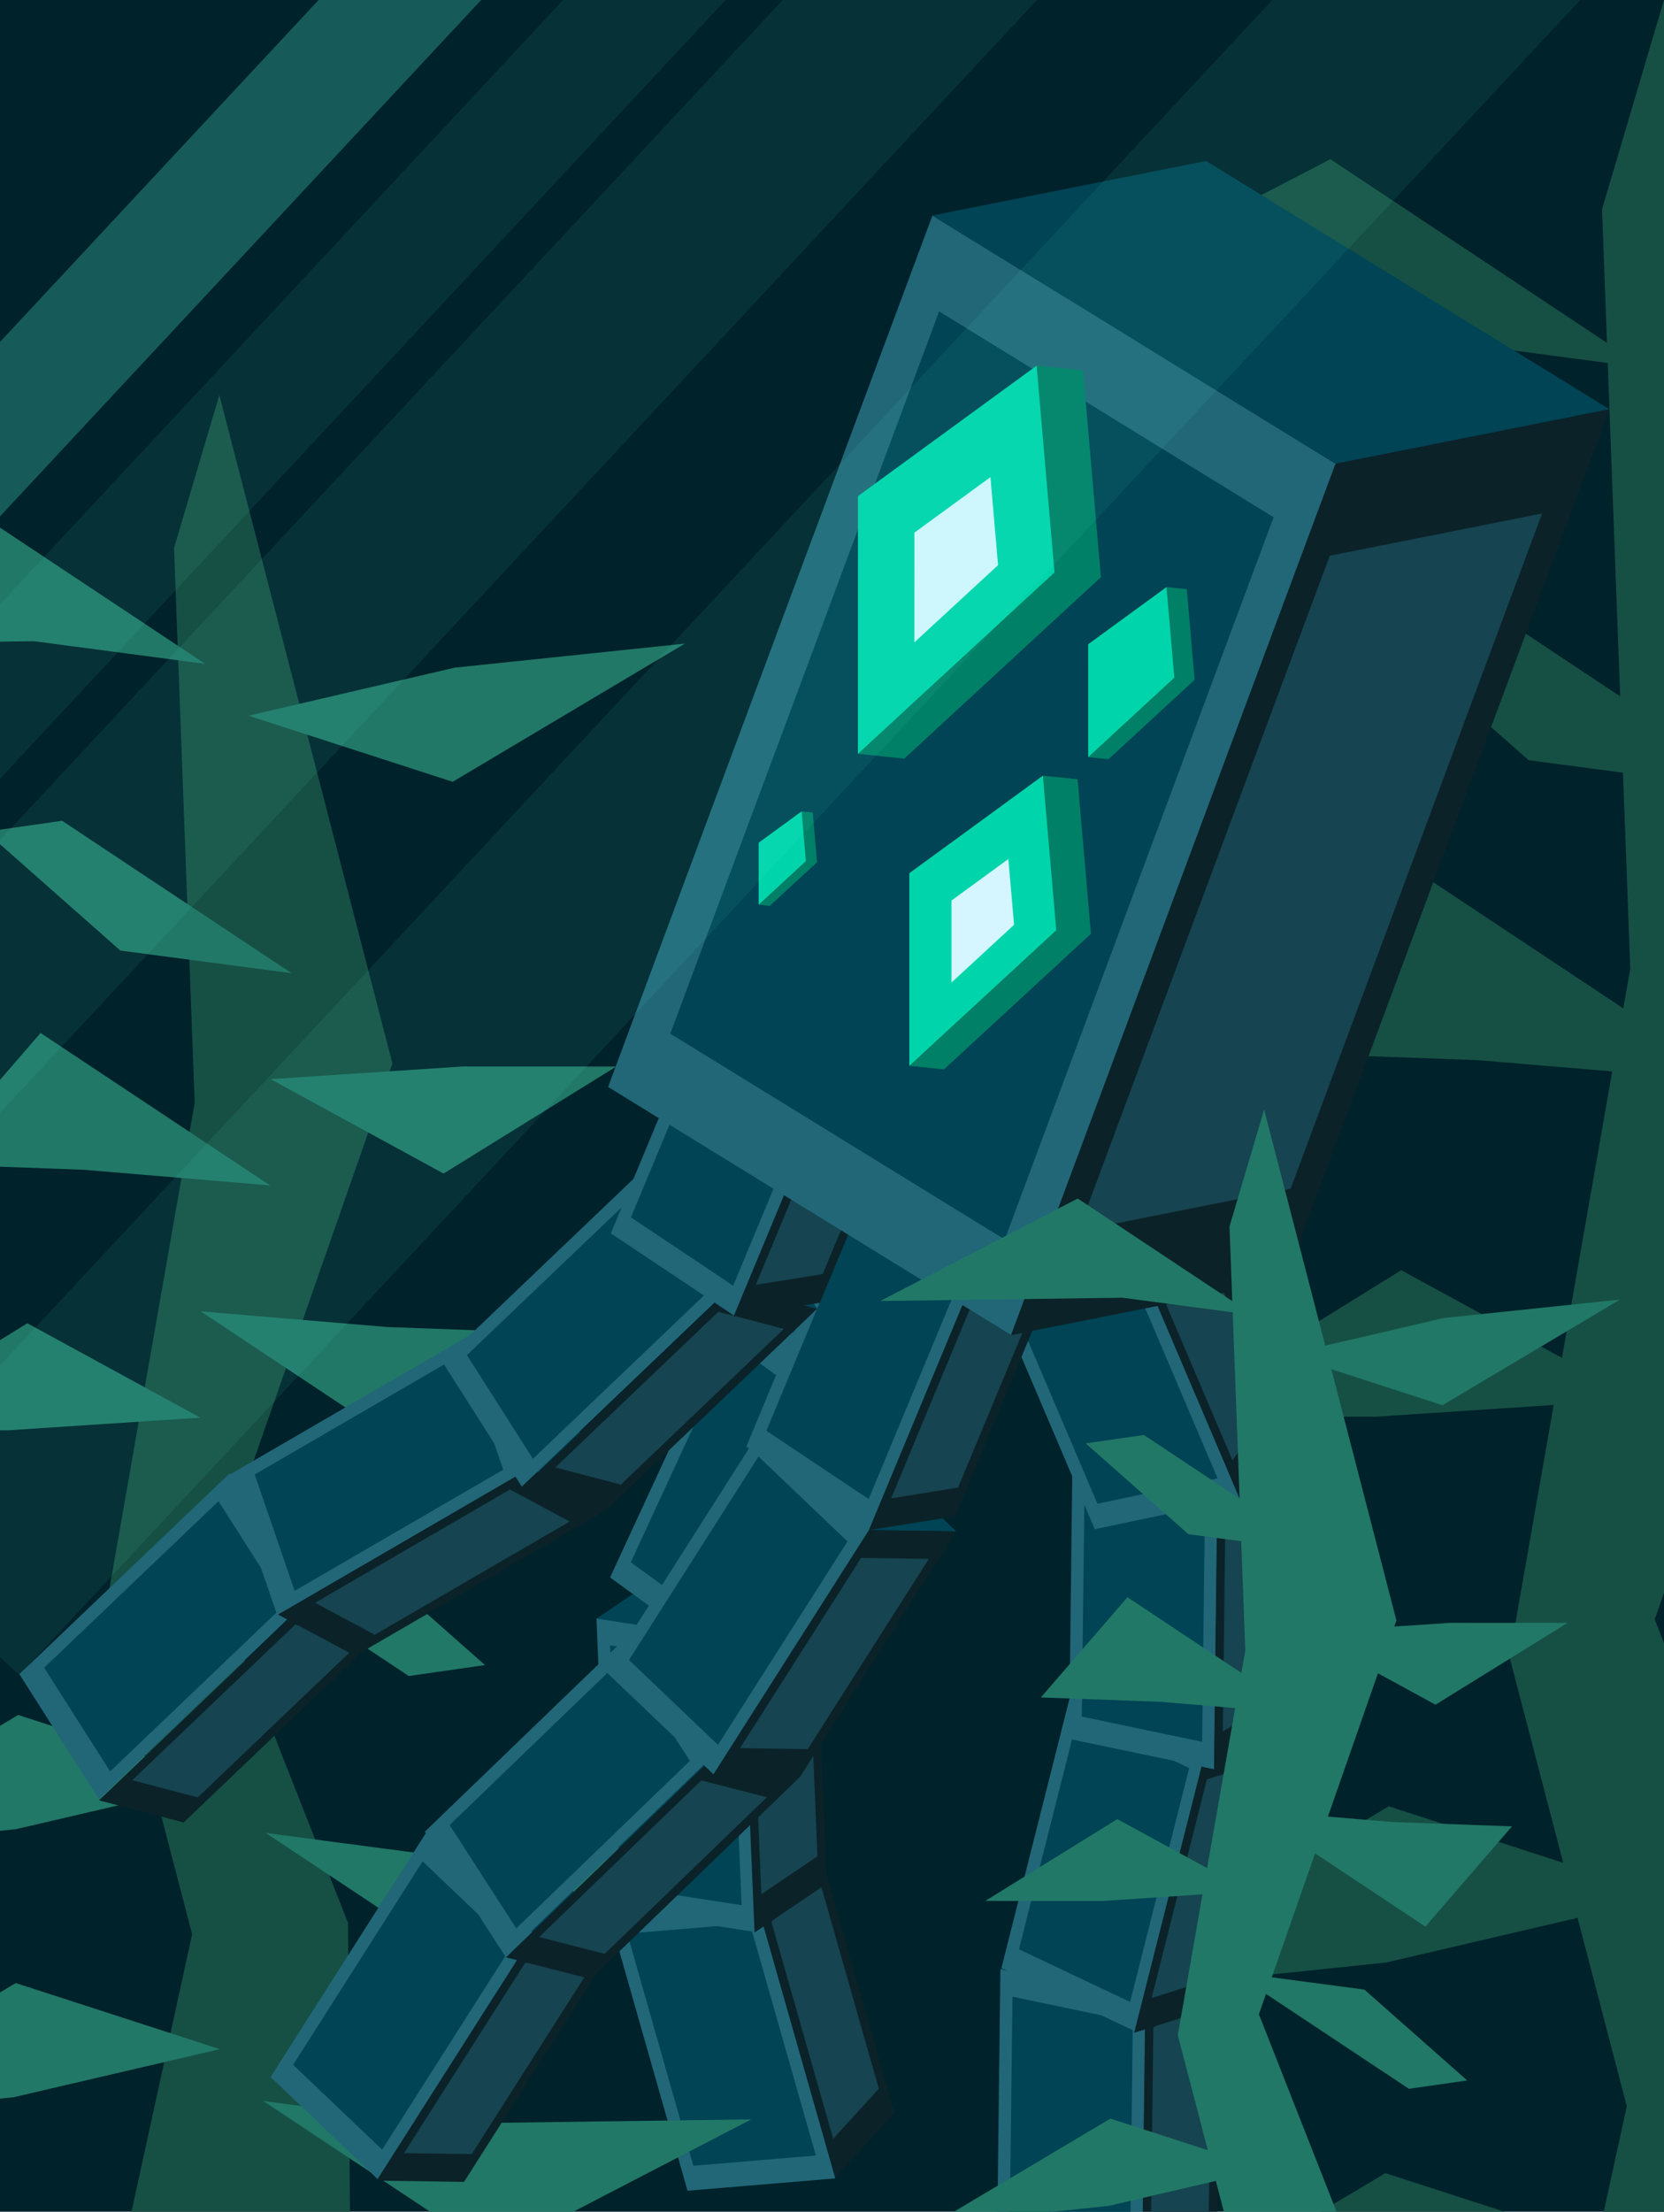 <?xml version="1.0" encoding="UTF-8" standalone="no"?>
<!-- Created with Inkscape (http://www.inkscape.org/) -->

<svg width="222.25mm" height="295.199mm" viewBox="0 0 222.25 295.199" version="1.1" id="svg8" inkscape:version="1.3 (0e150ed6c4, 2023-07-21)" sodipodi:docname="сквид.svg" xmlns:inkscape="http://www.inkscape.org/namespaces/inkscape" xmlns:sodipodi="http://sodipodi.sourceforge.net/DTD/sodipodi-0.dtd" xmlns="http://www.w3.org/2000/svg" xmlns:svg="http://www.w3.org/2000/svg" xmlns:rdf="http://www.w3.org/1999/02/22-rdf-syntax-ns#" xmlns:cc="http://creativecommons.org/ns#" xmlns:dc="http://purl.org/dc/elements/1.1/">
  <defs id="defs2" />
  <sodipodi:namedview id="base" pagecolor="#ffffff" bordercolor="#666666" borderopacity="1.0" inkscape:pageopacity="0.0" inkscape:pageshadow="2" inkscape:zoom="0.49497475" inkscape:cx="450.52803" inkscape:cy="559.62451" inkscape:document-units="mm" inkscape:current-layer="layer1" showgrid="false" showguides="false" inkscape:window-width="2467" inkscape:window-height="1413" inkscape:window-x="84" inkscape:window-y="-9" inkscape:window-maximized="1" inkscape:showpageshadow="2" inkscape:pagecheckerboard="0" inkscape:deskcolor="#d1d1d1" />
  <g inkscape:label="Layer 1" inkscape:groupmode="layer" id="layer1" transform="translate(5.67,-78.53)">
    <rect style="fill:#00222b;fill-rule:evenodd;stroke-width:0.265" id="rect815" width="222.25" height="295.199" x="-5.67" y="78.53" inkscape:export-xdpi="96" inkscape:export-ydpi="96" />
    <path style="fill:#165044;fill-rule:evenodd;stroke-width:0.265" d="m 216.58,78.53 -8.276,27.931 0.664,17.836 -36.946,-24.518 -47.22,24.492 57.873,-0.786 26.392,3.49 1.656,44.497 -22.882,-15.185 -13.936,1.999 24.589,21.708 12.608,1.667 0.974,26.161 -0.931,5.301 -27.238,-18.075 -20.703,23.944 28.612,1.042 17.851,1.499 -6.717,38.238 -21.466,-11.707 -31.565,19.547 28.096,0.009 23.833,-1.571 -5.907,33.626 7.18,27.486 -23.302,-7.539 -42.427,25.237 42.061,-4.389 25.588,-5.962 6.57,25.152 -3.952,18.074 -28.285,-9.151 -42.427,25.237 42.062,-4.389 27.494,-6.406 -12.421,56.806 46.552,-2.069 -0.247,-37.173 26.196,17.384 47.22,-24.492 -57.873,0.786 -15.598,-2.063 -0.23,-34.601 -3.442,-8.744 30.368,20.152 47.22,-24.492 -57.873,0.786 -22.272,-2.945 -18.767,-47.678 1.699,-4.859 34.175,22.679 13.936,-1.998 -24.59,-21.708 -22.14,-2.928 10.355,-29.627 26.373,17.501 20.703,-23.944 -28.613,-1.042 -15.395,-1.293 11.968,-34.242 13.761,7.505 31.565,-19.547 -28.096,-0.009 -13.325,0.878 0.506,-1.448 -15.557,-60.028 26.572,8.597 42.427,-25.237 -42.062,4.389 -28.398,6.617 z" id="rect817-6" inkscape:connector-curvature="0" />
    <path style="fill:#004455;fill-rule:evenodd;stroke-width:0.265" d="m 147.3,345.426 -19.379,-4.062 10.012,-6.018 19.379,4.062 z" id="rect1032-8-6-6" inkscape:connector-curvature="0" sodipodi:nodetypes="ccccc" />
    <rect style="fill:#216778;fill-rule:evenodd;stroke-width:0.267" id="rect1032-7-0" width="19.8" height="38.852" x="-154.334" y="-352.635" transform="matrix(-0.979,-0.205,0.012,-1,0,0)" />
    <rect style="fill:#004455;fill-opacity:1;fill-rule:evenodd;stroke-width:0.267" id="rect1032-4-6-28" width="16.414" height="32.208" x="-152.641" y="-349.313" transform="matrix(-0.979,-0.205,0.012,-1,0,0)" />
    <path style="fill:#0b2228;fill-rule:evenodd;stroke-width:0.265" d="m 156.847,378.257 -10.012,6.018 0.465,-38.849 10.012,-6.018 z" id="rect1032-1-0-71" inkscape:connector-curvature="0" sodipodi:nodetypes="ccccc" />
    <path style="fill:#164450;fill-rule:evenodd;stroke-width:0.265" d="m 155.773,374.562 -7.759,4.664 0.36,-30.105 7.759,-4.664 z" id="rect1032-1-6-7-8" inkscape:connector-curvature="0" sodipodi:nodetypes="ccccc" />
    <path style="fill:#004455;fill-rule:evenodd;stroke-width:0.265" d="m 155.346,312.179 -17.892,-8.48 11.141,-3.511 17.892,8.48 z" id="rect1032-8-6-8-5" inkscape:connector-curvature="0" sodipodi:nodetypes="ccccc" />
    <rect style="fill:#216778;fill-rule:evenodd;stroke-width:0.267" id="rect1032-7-8-0" width="19.8" height="38.852" x="-231.568" y="-258.574" transform="matrix(-0.904,-0.428,0.245,-0.969,0,0)" />
    <rect style="fill:#004455;fill-opacity:1;fill-rule:evenodd;stroke-width:0.267" id="rect1032-4-6-9-35" width="16.414" height="32.208" x="-229.875" y="-255.252" transform="matrix(-0.904,-0.428,0.245,-0.969,0,0)" />
    <path style="fill:#0b2228;fill-rule:evenodd;stroke-width:0.265" d="m 156.955,346.332 -11.141,3.511 9.533,-37.665 11.141,-3.511 z" id="rect1032-1-0-3-6" inkscape:connector-curvature="0" sodipodi:nodetypes="ccccc" />
    <path style="fill:#164450;fill-rule:evenodd;stroke-width:0.265" d="m 156.774,342.489 -8.634,2.721 7.387,-29.187 8.634,-2.721 z" id="rect1032-1-6-7-4-7" inkscape:connector-curvature="0" sodipodi:nodetypes="ccccc" />
    <path style="fill:#004455;fill-rule:evenodd;stroke-width:0.265" d="m 156.94,275.836 -19.379,-4.062 10.012,-6.018 19.379,4.062 z" id="rect1032-8-6-5-4" inkscape:connector-curvature="0" sodipodi:nodetypes="ccccc" />
    <rect style="fill:#216778;fill-rule:evenodd;stroke-width:0.267" id="rect1032-7-86-9" width="19.8" height="38.852" x="-163.311" y="-281.199" transform="matrix(-0.979,-0.205,0.012,-1,0,0)" />
    <rect style="fill:#004455;fill-opacity:1;fill-rule:evenodd;stroke-width:0.267" id="rect1032-4-6-5-5" width="16.414" height="32.208" x="-161.618" y="-277.877" transform="matrix(-0.979,-0.205,0.012,-1,0,0)" />
    <path style="fill:#0b2228;fill-rule:evenodd;stroke-width:0.265" d="m 166.487,308.668 -10.012,6.018 0.465,-38.849 10.012,-6.018 z" id="rect1032-1-0-35-3" inkscape:connector-curvature="0" sodipodi:nodetypes="ccccc" />
    <path style="fill:#164450;fill-rule:evenodd;stroke-width:0.265" d="m 165.413,304.973 -7.759,4.664 0.36,-30.105 7.759,-4.664 z" id="rect1032-1-6-7-7-5" inkscape:connector-curvature="0" sodipodi:nodetypes="ccccc" />
    <path style="fill:#004455;fill-rule:evenodd;stroke-width:0.265" d="m 144.673,242.798 -19.373,4.089 6.739,-9.541 19.373,-4.089 z" id="rect1032-8-6-9-2" inkscape:connector-curvature="0" sodipodi:nodetypes="ccccc" />
    <rect style="fill:#216778;fill-rule:evenodd;stroke-width:0.267" id="rect1032-7-6-3" width="19.8" height="38.852" x="-38.684" y="-311.441" transform="matrix(-0.978,0.206,-0.392,-0.92,0,0)" />
    <rect style="fill:#004455;fill-opacity:1;fill-rule:evenodd;stroke-width:0.267" id="rect1032-4-6-2-0" width="16.414" height="32.208" x="-36.991" y="-308.119" transform="matrix(-0.978,0.206,-0.392,-0.92,0,0)" />
    <path style="fill:#0b2228;fill-rule:evenodd;stroke-width:0.265" d="m 166.637,269.002 -6.739,9.541 -15.225,-35.745 6.739,-9.541 z" id="rect1032-1-0-8-7" inkscape:connector-curvature="0" sodipodi:nodetypes="ccccc" />
    <path style="fill:#164450;fill-rule:evenodd;stroke-width:0.265" d="m 164.166,266.053 -5.222,7.394 -11.799,-27.699 5.222,-7.394 z" id="rect1032-1-6-7-5-9" inkscape:connector-curvature="0" sodipodi:nodetypes="ccccc" />
    <path style="fill:#004455;fill-rule:evenodd;stroke-width:0.265" d="m 95.273,331.808 -19.732,1.64 7.877,-8.626 19.732,-1.64 z" id="rect1032-8-6-0" inkscape:connector-curvature="0" sodipodi:nodetypes="ccccc" />
    <rect style="fill:#216778;fill-rule:evenodd;stroke-width:0.267" id="rect1032-7-1" width="19.8" height="38.852" x="-0.703" y="-383.931" transform="matrix(-0.997,0.083,-0.274,-0.962,0,0)" />
    <rect style="fill:#004455;fill-opacity:1;fill-rule:evenodd;stroke-width:0.267" id="rect1032-4-6-6" width="16.414" height="32.208" x="0.99" y="-380.609" transform="matrix(-0.997,0.083,-0.274,-0.962,0,0)" />
    <g id="g1597">
      <path sodipodi:nodetypes="ccccccccccc" inkscape:connector-curvature="0" id="rect817" d="m 17.576,151.668 6.048,-20.411 23.117,89.201 -24.028,68.749 18.098,45.978 0.389,58.576 L 7.182,395.274 19.991,336.69 8.541,292.856 20.332,225.737 Z" style="fill:#165044;fill-rule:evenodd;stroke-width:0.265" />
      <path sodipodi:nodetypes="ccccc" inkscape:connector-curvature="0" id="rect820-0" d="m 24.021,316.252 -27.529,6.414 -30.736,3.207 31.003,-18.442 z" style="fill:#217867;fill-rule:evenodd;stroke-width:0.265" />
      <path sodipodi:nodetypes="ccccc" inkscape:connector-curvature="0" id="rect820" d="m 27.529,174.056 27.529,-6.414 30.736,-3.207 -31.003,18.442 z" style="fill:#217867;fill-rule:evenodd;stroke-width:0.265" />
      <path sodipodi:nodetypes="ccccc" inkscape:connector-curvature="0" id="rect820-5-79" d="m 21.081,267.743 -25.639,1.69 -20.531,-0.006 23.066,-14.284 z" style="fill:#217867;fill-rule:evenodd;stroke-width:0.265" />
      <path sodipodi:nodetypes="ccccc" inkscape:connector-curvature="0" id="rect820-5" d="m 30.469,222.565 25.639,-1.69 20.531,0.006 -23.066,14.284 z" style="fill:#217867;fill-rule:evenodd;stroke-width:0.265" />
      <path sodipodi:nodetypes="ccccc" inkscape:connector-curvature="0" id="rect820-5-7-0" d="m 30.411,236.75 -24.883,-2.09 -20.909,-0.762 15.128,-17.497 z" style="fill:#217867;fill-rule:evenodd;stroke-width:0.265" />
      <path sodipodi:nodetypes="ccccc" inkscape:connector-curvature="0" id="rect820-5-7" d="m 21.138,253.558 24.883,2.09 20.909,0.762 -15.128,17.497 z" style="fill:#217867;fill-rule:evenodd;stroke-width:0.265" />
      <path sodipodi:nodetypes="ccccc" inkscape:connector-curvature="0" id="rect820-5-7-5-6" d="M 33.286,208.427 10.407,205.402 -7.561,189.539 2.623,188.079 Z" style="fill:#217867;fill-rule:evenodd;stroke-width:0.265" />
      <path sodipodi:nodetypes="ccccc" inkscape:connector-curvature="0" id="rect820-5-7-5" d="m 18.264,281.881 22.878,3.025 17.969,15.863 -10.184,1.46 z" style="fill:#217867;fill-rule:evenodd;stroke-width:0.265" />
      <path sodipodi:nodetypes="ccccc" inkscape:connector-curvature="0" id="rect820-5-7-5-4-7" d="m 21.726,167.134 -22.878,-3.025 -42.29,0.574 34.505,-17.898 z" style="fill:#217867;fill-rule:evenodd;stroke-width:0.265" />
      <path sodipodi:nodetypes="ccccc" inkscape:connector-curvature="0" id="rect820-5-7-5-4" d="m 29.823,323.174 22.878,3.025 42.29,-0.574 -34.505,17.898 z" style="fill:#217867;fill-rule:evenodd;stroke-width:0.265" />
      <path sodipodi:nodetypes="ccccc" inkscape:connector-curvature="0" id="rect820-0-2" d="m 23.696,352.031 -27.529,6.414 -30.736,3.207 31.003,-18.442 z" style="fill:#217867;fill-rule:evenodd;stroke-width:0.265" />
      <path sodipodi:nodetypes="ccccc" inkscape:connector-curvature="0" id="rect820-5-7-5-4-0" d="m 29.498,358.953 22.878,3.025 42.29,-0.574 -34.505,17.898 z" style="fill:#217867;fill-rule:evenodd;stroke-width:0.265" />
    </g>
    <path style="fill:#0b2228;fill-rule:evenodd;stroke-width:0.265" d="m 113.797,360.547 -7.877,8.626 -10.648,-37.365 7.877,-8.626 z" id="rect1032-1-0-7" inkscape:connector-curvature="0" sodipodi:nodetypes="ccccc" />
    <path style="fill:#004455;fill-rule:evenodd;stroke-width:0.265" d="m 65.501,336.813 -14.326,-13.668 11.68,0.164 14.326,13.668 z" id="rect1032-8-6-08" inkscape:connector-curvature="0" sodipodi:nodetypes="ccccc" />
    <path style="fill:#164450;fill-rule:evenodd;stroke-width:0.265" d="m 111.712,357.313 -6.104,6.685 -8.251,-28.955 6.104,-6.685 z" id="rect1032-1-6-7-44" inkscape:connector-curvature="0" sodipodi:nodetypes="ccccc" />
    <rect style="fill:#216778;fill-rule:evenodd;stroke-width:0.267" id="rect1032-7-3" width="19.8" height="38.852" x="-240.755" y="-241.153" transform="matrix(-0.724,-0.69,0.537,-0.843,0,0)" />
    <path style="fill:#004455;fill-rule:evenodd;stroke-width:0.265" d="m 93.49,297.648 -19.569,-3.018 9.675,-6.546 19.569,3.018 z" id="rect1032-8-6-8-2" inkscape:connector-curvature="0" sodipodi:nodetypes="ccccc" />
    <rect style="fill:#004455;fill-opacity:1;fill-rule:evenodd;stroke-width:0.267" id="rect1032-4-6-8" width="16.414" height="32.208" x="-239.062" y="-237.83" transform="matrix(-0.724,-0.69,0.537,-0.843,0,0)" />
    <rect style="fill:#216778;fill-rule:evenodd;stroke-width:0.267" id="rect1032-7-8-2" width="19.8" height="38.852" x="-82.567" y="-324.164" transform="matrix(-0.988,-0.152,-0.042,-0.999,0,0)" />
    <path style="fill:#0b2228;fill-rule:evenodd;stroke-width:0.265" d="m 56.307,369.745 -11.68,-0.164 20.875,-32.768 11.68,0.164 z" id="rect1032-1-0-6" inkscape:connector-curvature="0" sodipodi:nodetypes="ccccc" />
    <rect style="fill:#004455;fill-opacity:1;fill-rule:evenodd;stroke-width:0.267" id="rect1032-4-6-9-3" width="16.414" height="32.208" x="-80.874" y="-320.842" transform="matrix(-0.988,-0.152,-0.042,-0.999,0,0)" />
    <path style="fill:#164450;fill-rule:evenodd;stroke-width:0.265" d="m 57.342,366.038 -9.051,-0.127 16.176,-25.393 9.051,0.127 z" id="rect1032-1-6-7-40" inkscape:connector-curvature="0" sodipodi:nodetypes="ccccc" />
    <path style="fill:#0b2228;fill-rule:evenodd;stroke-width:0.265" d="m 104.784,329.92 -9.675,6.546 -1.619,-38.818 9.675,-6.546 z" id="rect1032-1-0-3-2" inkscape:connector-curvature="0" sodipodi:nodetypes="ccccc" />
    <path style="fill:#004455;fill-rule:evenodd;stroke-width:0.265" d="m 89.865,312.802 -10.734,-16.638 11.318,2.89 10.734,16.638 z" id="rect1032-8-6-8-6" inkscape:connector-curvature="0" sodipodi:nodetypes="ccccc" />
    <path style="fill:#164450;fill-rule:evenodd;stroke-width:0.265" d="m 103.513,326.288 -7.497,5.073 -1.254,-30.081 7.497,-5.073 z" id="rect1032-1-6-7-4-6" inkscape:connector-curvature="0" sodipodi:nodetypes="ccccc" />
    <rect style="fill:#216778;fill-rule:evenodd;stroke-width:0.267" id="rect1032-7-8-5" width="19.8" height="38.852" x="-293.017" y="-134.729" transform="matrix(-0.542,-0.84,0.72,-0.694,0,0)" />
    <path style="fill:#004455;fill-rule:evenodd;stroke-width:0.265" d="m 108.262,265.444 -16.025,-11.63 11.597,-1.399 16.025,11.63 z" id="rect1032-8-6-5-1" inkscape:connector-curvature="0" sodipodi:nodetypes="ccccc" />
    <rect style="fill:#004455;fill-opacity:1;fill-rule:evenodd;stroke-width:0.267" id="rect1032-4-6-9-2" width="16.414" height="32.208" x="-291.323" y="-131.407" transform="matrix(-0.542,-0.84,0.72,-0.694,0,0)" />
    <rect style="fill:#216778;fill-rule:evenodd;stroke-width:0.267" id="rect1032-7-86-2" width="19.8" height="38.852" x="-213.711" y="-193.003" transform="matrix(-0.809,-0.587,0.42,-0.908,0,0)" />
    <path style="fill:#0b2228;fill-rule:evenodd;stroke-width:0.265" d="m 73.228,342.672 -11.318,-2.89 27.956,-26.981 11.318,2.89 z" id="rect1032-1-0-3-0" inkscape:connector-curvature="0" sodipodi:nodetypes="ccccc" />
    <rect style="fill:#004455;fill-opacity:1;fill-rule:evenodd;stroke-width:0.267" id="rect1032-4-6-5-0" width="16.414" height="32.208" x="-212.018" y="-189.681" transform="matrix(-0.809,-0.587,0.42,-0.908,0,0)" />
    <path style="fill:#164450;fill-rule:evenodd;stroke-width:0.265" d="m 75.1,339.311 -8.771,-2.239 21.664,-20.908 8.771,2.239 z" id="rect1032-1-6-7-4-9" inkscape:connector-curvature="0" sodipodi:nodetypes="ccccc" />
    <path style="fill:#0b2228;fill-rule:evenodd;stroke-width:0.265" d="m 103.553,299.31 -11.597,1.399 16.307,-35.265 11.597,-1.399 z" id="rect1032-1-0-35-2" inkscape:connector-curvature="0" sodipodi:nodetypes="ccccc" />
    <path style="fill:#004455;fill-rule:evenodd;stroke-width:0.265" d="m 110.378,282.759 -14.326,-13.668 11.68,0.164 14.326,13.668 z" id="rect1032-8-6-5-43" inkscape:connector-curvature="0" sodipodi:nodetypes="ccccc" />
    <path style="fill:#164450;fill-rule:evenodd;stroke-width:0.265" d="m 104.083,295.499 -8.987,1.084 12.636,-27.327 8.987,-1.084 z" id="rect1032-1-6-7-7-7" inkscape:connector-curvature="0" sodipodi:nodetypes="ccccc" />
    <rect style="fill:#216778;fill-rule:evenodd;stroke-width:0.267" id="rect1032-7-86-29" width="19.8" height="38.852" x="-249.732" y="-169.716" transform="matrix(-0.724,-0.69,0.537,-0.843,0,0)" />
    <path style="fill:#004455;fill-rule:evenodd;stroke-width:0.265" d="m 129.445,236.871 -12.936,-14.99 11.61,1.294 12.936,14.99 z" id="rect1032-8-6-9-0" inkscape:connector-curvature="0" sodipodi:nodetypes="ccccc" />
    <rect style="fill:#004455;fill-opacity:1;fill-rule:evenodd;stroke-width:0.267" id="rect1032-4-6-5-3" width="16.414" height="32.208" x="-248.039" y="-166.394" transform="matrix(-0.724,-0.69,0.537,-0.843,0,0)" />
    <rect style="fill:#216778;fill-rule:evenodd;stroke-width:0.267" id="rect1032-7-6-7" width="19.8" height="38.852" x="-252.709" y="-96.7" transform="matrix(-0.653,-0.757,0.616,-0.787,0,0)" />
    <path style="fill:#0b2228;fill-rule:evenodd;stroke-width:0.265" d="m 101.184,315.692 -11.68,-0.164 20.875,-32.768 11.68,0.164 z" id="rect1032-1-0-35-30" inkscape:connector-curvature="0" sodipodi:nodetypes="ccccc" />
    <rect style="fill:#004455;fill-opacity:1;fill-rule:evenodd;stroke-width:0.267" id="rect1032-4-6-2-5" width="16.414" height="32.208" x="-251.016" y="-93.378" transform="matrix(-0.653,-0.757,0.616,-0.787,0,0)" />
    <path style="fill:#164450;fill-rule:evenodd;stroke-width:0.265" d="m 102.218,311.985 -9.051,-0.127 16.176,-25.393 9.051,0.127 z" id="rect1032-1-6-7-7-78" inkscape:connector-curvature="0" sodipodi:nodetypes="ccccc" />
    <path style="fill:#0b2228;fill-rule:evenodd;stroke-width:0.265" d="m 117.107,268.759 -11.61,-1.294 23.948,-30.594 11.61,1.294 z" id="rect1032-1-0-8-4" inkscape:connector-curvature="0" sodipodi:nodetypes="ccccc" />
    <path style="fill:#004455;fill-rule:evenodd;stroke-width:0.265" d="m 125.299,246.887 -16.465,-10.998 11.534,-1.849 16.465,10.998 z" id="rect1032-8-6-9-8" inkscape:connector-curvature="0" sodipodi:nodetypes="ccccc" />
    <path style="fill:#164450;fill-rule:evenodd;stroke-width:0.265" d="m 118.496,265.17 -8.997,-1.002 18.558,-23.708 8.997,1.002 z" id="rect1032-1-6-7-5-7" inkscape:connector-curvature="0" sodipodi:nodetypes="ccccc" />
    <rect style="fill:#216778;fill-rule:evenodd;stroke-width:0.267" id="rect1032-7-6-2" width="19.8" height="38.852" x="-214.563" y="-177.174" transform="matrix(-0.832,-0.555,0.384,-0.923,0,0)" />
    <path style="fill:#004455;fill-rule:evenodd;stroke-width:0.265" d="m 35.663,292.003 -10.64,-16.699 11.302,2.954 10.64,16.699 z" id="rect1032-8-6" inkscape:connector-curvature="0" sodipodi:nodetypes="ccccc" />
    <rect style="fill:#004455;fill-opacity:1;fill-rule:evenodd;stroke-width:0.267" id="rect1032-4-6-2-9" width="16.414" height="32.208" x="-212.87" y="-173.851" transform="matrix(-0.832,-0.555,0.384,-0.923,0,0)" />
    <rect style="fill:#216778;fill-rule:evenodd;stroke-width:0.267" id="rect1032-7" width="19.8" height="38.852" x="-240.418" y="-168.125" transform="matrix(-0.537,-0.843,0.723,-0.69,0,0)" />
    <path style="fill:#0b2228;fill-rule:evenodd;stroke-width:0.265" d="m 121.912,280.91 -11.534,1.849 14.922,-35.873 11.534,-1.849 z" id="rect1032-1-0-8-5" inkscape:connector-curvature="0" sodipodi:nodetypes="ccccc" />
    <rect style="fill:#004455;fill-opacity:1;fill-rule:evenodd;stroke-width:0.267" id="rect1032-4-6" width="16.414" height="32.208" x="-238.725" y="-164.803" transform="matrix(-0.537,-0.843,0.723,-0.69,0,0)" />
    <path style="fill:#164450;fill-rule:evenodd;stroke-width:0.265" d="m 122.293,277.081 -8.938,1.433 11.563,-27.798 8.938,-1.433 z" id="rect1032-1-6-7-5-4" inkscape:connector-curvature="0" sodipodi:nodetypes="ccccc" />
    <path style="fill:#0b2228;fill-rule:evenodd;stroke-width:0.265" d="m 18.856,321.778 -11.302,-2.954 28.109,-26.822 11.302,2.954 z" id="rect1032-1-0" inkscape:connector-curvature="0" sodipodi:nodetypes="ccccc" />
    <path style="fill:#164450;fill-rule:evenodd;stroke-width:0.265" d="m 20.747,318.427 -8.758,-2.289 21.782,-20.785 8.758,2.289 z" id="rect1032-1-6-7" inkscape:connector-curvature="0" sodipodi:nodetypes="ccccc" />
    <path style="fill:#004455;fill-rule:evenodd;stroke-width:0.265" d="m 65.064,274.519 -6.441,-18.723 10.298,5.514 6.441,18.723 z" id="rect1032-8-6-8" inkscape:connector-curvature="0" sodipodi:nodetypes="ccccc" />
    <rect style="fill:#216778;fill-rule:evenodd;stroke-width:0.267" id="rect1032-7-8" width="19.8" height="38.852" x="-275.274" y="-67.171" transform="matrix(-0.325,-0.946,0.865,-0.502,0,0)" />
    <rect style="fill:#004455;fill-opacity:1;fill-rule:evenodd;stroke-width:0.267" id="rect1032-4-6-9" width="16.414" height="32.208" x="-273.581" y="-63.849" transform="matrix(-0.325,-0.946,0.865,-0.502,0,0)" />
    <path style="fill:#0b2228;fill-rule:evenodd;stroke-width:0.265" d="m 41.763,299.541 -10.298,-5.514 33.599,-19.508 10.298,5.514 z" id="rect1032-1-0-3" inkscape:connector-curvature="0" sodipodi:nodetypes="ccccc" />
    <path style="fill:#164450;fill-rule:evenodd;stroke-width:0.265" d="m 44.385,296.725 -7.98,-4.273 26.037,-15.117 7.98,4.273 z" id="rect1032-1-6-7-4" inkscape:connector-curvature="0" sodipodi:nodetypes="ccccc" />
    <path style="fill:#004455;fill-rule:evenodd;stroke-width:0.265" d="m 92.169,250.257 -10.64,-16.699 11.302,2.954 10.64,16.699 z" id="rect1032-8-6-5" inkscape:connector-curvature="0" sodipodi:nodetypes="ccccc" />
    <rect style="fill:#216778;fill-rule:evenodd;stroke-width:0.267" id="rect1032-7-86" width="19.8" height="38.852" x="-249.395" y="-96.689" transform="matrix(-0.537,-0.843,0.723,-0.69,0,0)" />
    <rect style="fill:#004455;fill-opacity:1;fill-rule:evenodd;stroke-width:0.267" id="rect1032-4-6-5" width="16.414" height="32.208" x="-247.702" y="-93.367" transform="matrix(-0.537,-0.843,0.723,-0.69,0,0)" />
    <path style="fill:#0b2228;fill-rule:evenodd;stroke-width:0.265" d="m 75.362,280.033 -11.302,-2.954 28.109,-26.822 11.302,2.954 z" id="rect1032-1-0-35" inkscape:connector-curvature="0" sodipodi:nodetypes="ccccc" />
    <path style="fill:#164450;fill-rule:evenodd;stroke-width:0.265" d="m 77.254,276.682 -8.758,-2.289 21.782,-20.785 8.758,2.289 z" id="rect1032-1-6-7-7" inkscape:connector-curvature="0" sodipodi:nodetypes="ccccc" />
    <path style="fill:#004455;fill-rule:evenodd;stroke-width:0.265" d="m 107.222,218.392 -16.465,-10.998 11.534,-1.849 16.465,10.998 z" id="rect1032-8-6-9" inkscape:connector-curvature="0" sodipodi:nodetypes="ccccc" />
    <rect style="fill:#216778;fill-rule:evenodd;stroke-width:0.267" id="rect1032-7-6" width="19.8" height="38.852" x="-186.396" y="-163.256" transform="matrix(-0.832,-0.555,0.384,-0.923,0,0)" />
    <rect style="fill:#004455;fill-opacity:1;fill-rule:evenodd;stroke-width:0.267" id="rect1032-4-6-2" width="16.414" height="32.208" x="-184.703" y="-159.934" transform="matrix(-0.832,-0.555,0.384,-0.923,0,0)" />
    <path style="fill:#0b2228;fill-rule:evenodd;stroke-width:0.265" d="m 103.835,252.415 -11.534,1.849 14.922,-35.873 11.534,-1.849 z" id="rect1032-1-0-8" inkscape:connector-curvature="0" sodipodi:nodetypes="ccccc" />
    <path style="fill:#164450;fill-rule:evenodd;stroke-width:0.265" d="m 104.216,248.586 -8.938,1.433 11.563,-27.798 8.938,-1.433 z" id="rect1032-1-6-7-5" inkscape:connector-curvature="0" sodipodi:nodetypes="ccccc" />
    <path style="fill:#004455;fill-rule:evenodd;stroke-width:0.265" d="m 172.697,140.436 -53.874,-33.134 36.596,-7.284 53.874,33.134 z" id="rect1032-8" inkscape:connector-curvature="0" sodipodi:nodetypes="ccccc" />
    <rect style="fill:#216778;fill-rule:evenodd;stroke-width:0.267" id="rect1032" width="63.248" height="124.105" x="-214.926" y="-153.816" transform="matrix(-0.852,-0.524,0.349,-0.937,0,0)" />
    <rect style="fill:#004455;fill-opacity:1;fill-rule:evenodd;stroke-width:0.267" id="rect1032-4" width="52.432" height="102.882" x="-209.518" y="-143.205" transform="matrix(-0.852,-0.524,0.349,-0.937,0,0)" />
    <path style="fill:#008066;fill-rule:evenodd;stroke-width:0.265" d="m 138.981,127.972 2.39,27.596 -26.256,24.209 -6.198,-0.634 23.865,-51.805 z" id="rect1075-7" inkscape:connector-curvature="0" sodipodi:nodetypes="cccccc" />
    <path style="fill:#0b2228;fill-rule:evenodd;stroke-width:0.265" d="M 165.956,249.445 129.36,256.729 172.697,140.436 209.294,133.152 Z" id="rect1032-1" inkscape:connector-curvature="0" sodipodi:nodetypes="ccccc" />
    <path style="fill:#00d4aa;fill-rule:evenodd;stroke-width:0.265" d="m 132.783,127.338 2.39,27.595 -26.256,24.209 0.004,-34.393 z" id="rect1075" inkscape:connector-curvature="0" sodipodi:nodetypes="ccccc" />
    <path style="fill:#d5f6ff;fill-rule:evenodd;stroke-width:0.265" d="m 126.617,142.211 1.018,11.75 -11.179,10.308 0.002,-14.644 z" id="rect1075-6" inkscape:connector-curvature="0" sodipodi:nodetypes="ccccc" />
    <path style="fill:#008066;fill-rule:evenodd;stroke-width:0.265" d="m 138.253,182.536 1.787,20.628 -19.627,18.097 -4.633,-0.474 17.84,-38.726 z" id="rect1075-7-1" inkscape:connector-curvature="0" sodipodi:nodetypes="cccccc" />
    <path style="fill:#00d4aa;fill-rule:evenodd;stroke-width:0.265" d="m 133.619,182.062 1.787,20.628 -19.627,18.097 0.003,-25.71 z" id="rect1075-65" inkscape:connector-curvature="0" sodipodi:nodetypes="ccccc" />
    <path style="fill:#d5f6ff;fill-rule:evenodd;stroke-width:0.265" d="m 129.01,193.181 0.761,8.783 -8.357,7.706 0.001,-10.947 z" id="rect1075-6-3" inkscape:connector-curvature="0" sodipodi:nodetypes="ccccc" />
    <path style="fill:#164450;fill-rule:evenodd;stroke-width:0.265" d="m 166.715,237.178 -28.359,5.644 33.583,-90.118 28.359,-5.644 z" id="rect1032-1-6" inkscape:connector-curvature="0" sodipodi:nodetypes="ccccc" />
    <path style="fill:#008066;fill-rule:evenodd;stroke-width:0.265" d="m 152.843,157.169 1.047,12.089 -11.502,10.606 -2.715,-0.278 10.455,-22.695 z" id="rect1075-7-1-2" inkscape:connector-curvature="0" sodipodi:nodetypes="cccccc" />
    <path style="fill:#00d4aa;fill-rule:evenodd;stroke-width:0.265" d="m 150.128,156.891 1.047,12.089 -11.502,10.606 0.002,-15.068 z" id="rect1075-65-7" inkscape:connector-curvature="0" sodipodi:nodetypes="ccccc" />
    <path style="fill:#008066;fill-rule:evenodd;stroke-width:0.265" d="m 102.883,186.98 0.575,6.634 -6.312,5.82 -1.49,-0.152 5.738,-12.455 z" id="rect1075-7-1-2-5" inkscape:connector-curvature="0" sodipodi:nodetypes="cccccc" />
    <path style="fill:#00d4aa;fill-rule:evenodd;stroke-width:0.265" d="m 101.393,186.827 0.575,6.634 -6.312,5.82 0.001,-8.269 z" id="rect1075-65-7-7" inkscape:connector-curvature="0" sodipodi:nodetypes="ccccc" />
    <path style="fill:#217867;fill-opacity:1;fill-rule:evenodd;stroke-width:0.265" d="m 163.17,226.623 -4.623,15.603 0.371,9.964 -20.639,-13.696 -26.378,13.682 32.329,-0.439 14.743,1.95 0.925,24.857 -12.783,-8.483 -7.785,1.116 13.736,12.126 7.043,0.932 0.544,14.614 -0.52,2.961 -15.216,-10.097 -11.565,13.375 15.984,0.583 9.971,0.837 -3.753,21.36 -11.991,-6.54 -17.633,10.919 15.695,0.005 13.313,-0.877 -3.3,18.784 4.011,15.355 -13.018,-4.212 -23.701,14.098 23.496,-2.452 14.294,-3.331 3.67,14.051 -2.208,10.097 -15.8,-5.112 -23.701,14.098 23.496,-2.452 15.359,-3.579 -6.939,31.733 26.005,-1.156 -0.138,-20.766 14.634,9.711 26.378,-13.682 -32.329,0.439 -8.713,-1.152 -0.128,-19.329 -1.923,-4.884 16.964,11.258 26.378,-13.682 -32.329,0.439 -12.442,-1.645 -10.484,-26.634 0.949,-2.714 19.092,12.669 7.785,-1.116 -13.736,-12.127 -12.368,-1.635 5.784,-16.55 14.733,9.777 11.565,-13.376 -15.984,-0.582 -8.6,-0.722 6.685,-19.128 7.687,4.192 17.633,-10.919 -15.695,-0.005 -7.443,0.491 0.283,-0.809 -8.691,-33.533 14.844,4.803 23.701,-14.098 -23.496,2.452 -15.864,3.696 z" id="rect817-9" inkscape:connector-curvature="0" />
  </g>
  <g inkscape:groupmode="layer" id="layer2" inkscape:label="Layer 2" style="opacity:0.258" transform="translate(5.67,-78.53)">
    <rect style="fill:#55ffdd;fill-rule:evenodd;stroke-width:0.265" id="rect1602" width="15.875" height="174.625" x="80.531" y="-24.55" transform="rotate(42.996)" />
    <rect style="opacity:0.258;fill:#55ffdd;fill-rule:evenodd;stroke-width:0.265" id="rect1602-0" width="15.875" height="174.625" x="104.412" y="-21.132" transform="rotate(42.996)" />
    <rect style="opacity:0.258;fill:#55ffdd;fill-rule:evenodd;stroke-width:0.265" id="rect1602-0-7" width="24.828" height="273.104" x="125.872" y="-82.45" transform="rotate(42.996)" />
    <rect style="opacity:0.258;fill:#55ffdd;fill-rule:evenodd;stroke-width:0.265" id="rect1602-3" width="30.085" height="330.931" x="173.692" y="-107.851" transform="rotate(42.996)" />
  </g>
</svg>
